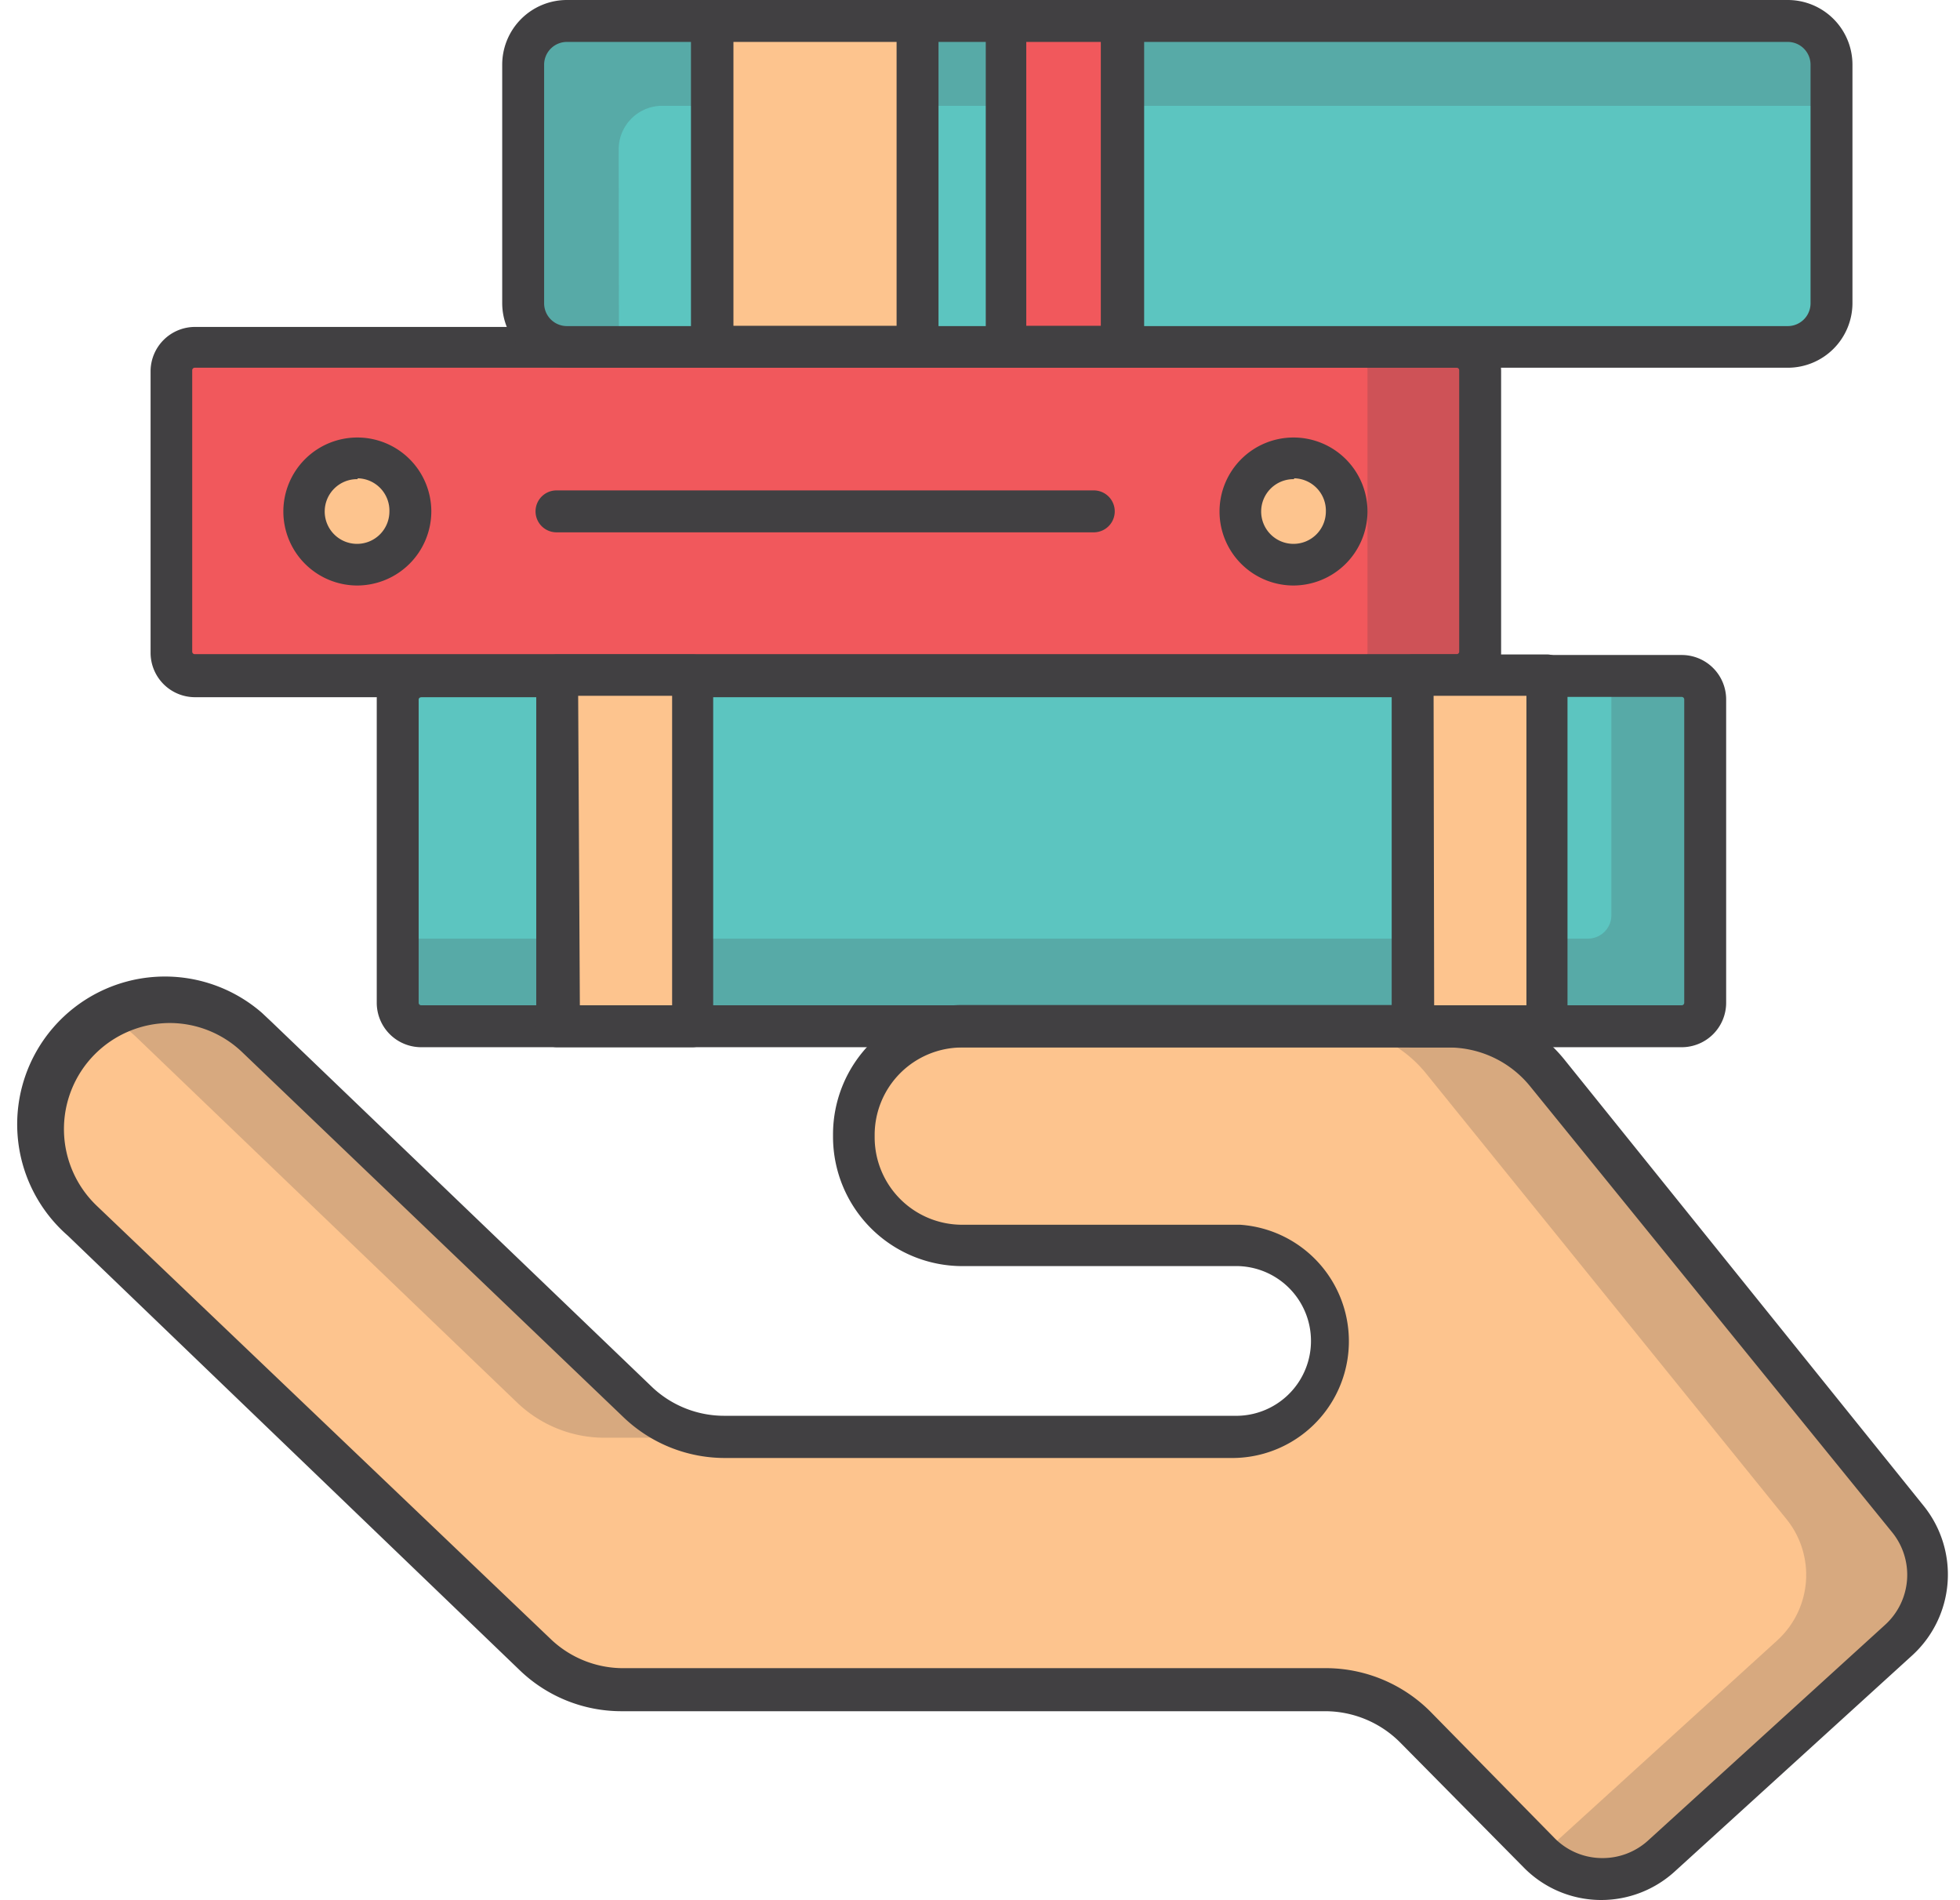 <svg xmlns="http://www.w3.org/2000/svg" viewBox="-0.613 -0 69.676 67.533"><title>Depositphotos_114817266_03</title><g data-name="Layer 2"><g data-name="Layer 1"><rect x="17.99" y=".74" width="46.51" height="11.58" rx="1.55" ry="1.55" fill="#5cc5c0"/><path d="M21.38 5.31a1.55 1.55 0 0 1 1.55-1.55h41.56V2.3A1.55 1.55 0 0 0 63 .74H19.54A1.55 1.55 0 0 0 18 2.28v8.48a1.55 1.55 0 0 0 1.55 1.55h1.84z" fill="#414042" opacity=".2"/><rect x="13.53" y="24.03" width="46.51" height="12.44" rx=".83" ry=".83" fill="#5cc5c0"/><path d="M59.17 24h-2.5v8.53a.83.83 0 0 1-.83.83H13.53v2.25a.83.83 0 0 0 .83.83h44.81a.83.83 0 0 0 .83-.83V24.86a.83.83 0 0 0-.8-.86z" fill="#414042" opacity=".2"/><path d="M54.37 38.15a4.49 4.49 0 0 0-3.49-1.67H33.59a3.85 3.85 0 0 0-3.85 3.85v.08a3.85 3.85 0 0 0 3.85 3.85h9.85a3.4 3.4 0 0 1-.18 6.8H25.17a4.49 4.49 0 0 1-3.1-1.24l-13.55-13a4.5 4.5 0 0 0-6.2 6.53l16.14 15.48a4.49 4.49 0 0 0 3.1 1.24h25a4.49 4.49 0 0 1 3.21 1.35l4.34 4.43a3.14 3.14 0 0 0 4.36.12l8.43-7.67a3.15 3.15 0 0 0 .27-4.3z" fill="#fdc48e"/><path d="M67.17 54l-12.8-15.85a4.49 4.49 0 0 0-3.49-1.66h-4.29a4.49 4.49 0 0 1 3.49 1.66L62.9 54a3.15 3.15 0 0 1-.33 4.3l-8.4 7.64a3.14 3.14 0 0 0 4.26 0l8.43-7.67a3.14 3.14 0 0 0 .31-4.27z" fill="#414042" opacity=".2"/><path d="M4.23 36.86l13.55 13a4.49 4.49 0 0 0 3.1 1.24h4.29a4.49 4.49 0 0 1-3.1-1.24l-13.55-13a4.49 4.49 0 0 0-5.25-.7 4.49 4.49 0 0 1 .96.7z" fill="#414042" opacity=".2"/><path d="M56.32 67.53a3.86 3.86 0 0 1-2.78-1.17l-4.37-4.42a3.77 3.77 0 0 0-2.68-1.12h-25a5.21 5.21 0 0 1-3.62-1.45L1.8 43.92A5.25 5.25 0 0 1 8.7 36l.34.32 13.55 13a3.73 3.73 0 0 0 2.59 1h18.07a2.66 2.66 0 0 0 .16-5.32h-9.82A4.6 4.6 0 0 1 29 40.4v-.08a4.6 4.6 0 0 1 4.6-4.6h17.28A5.21 5.21 0 0 1 55 37.66l12.77 15.86a3.89 3.89 0 0 1-.41 5.32l-8.43 7.67a3.88 3.88 0 0 1-2.61 1.02zM5.41 36.36a3.77 3.77 0 0 0-2.59 6.49L19 58.29a3.73 3.73 0 0 0 2.59 1h25a5.26 5.26 0 0 1 3.71 1.61l4.34 4.42a2.38 2.38 0 0 0 1.71.72 2.4 2.4 0 0 0 1.62-.62l8.43-7.67a2.4 2.4 0 0 0 .25-3.29L53.79 38.62a3.73 3.73 0 0 0-2.91-1.39H33.59a3.11 3.11 0 0 0-3.11 3.11v.08a3.11 3.11 0 0 0 3.11 3.11h9.88a4.15 4.15 0 0 1-.22 8.29H25.17a5.21 5.21 0 0 1-3.62-1.45L8 37.4a3.73 3.73 0 0 0-2.59-1.04z" fill="#414042"/><path d="M59.17 37.22H14.36a1.58 1.58 0 0 1-1.58-1.58V24.86a1.58 1.58 0 0 1 1.58-1.58h44.81a1.58 1.58 0 0 1 1.58 1.58v10.78a1.58 1.58 0 0 1-1.58 1.58zM14.36 24.78a.09.09 0 0 0-.09.09v10.77a.09.09 0 0 0 .09.09h44.81a.09.09 0 0 0 .09-.09V24.86a.09.09 0 0 0-.09-.09H14.36z" fill="#414042"/><rect x="5.48" y="12.33" width="46.51" height="11.71" rx=".83" ry=".83" fill="#f1585c"/><path d="M51.17 12.33h-4a.83.83 0 0 1 .83.83v10a.83.83 0 0 1-.83.83h4a.83.83 0 0 0 .83-.83v-10a.83.83 0 0 0-.83-.83z" fill="#414042" opacity=".2"/><path d="M51.17 24.78H6.31a1.58 1.58 0 0 1-1.57-1.58v-10a1.58 1.58 0 0 1 1.58-1.58h44.85a1.58 1.58 0 0 1 1.58 1.58v10a1.58 1.58 0 0 1-1.58 1.58zM6.31 13.07a.09.09 0 0 0-.09.09v10a.09.09 0 0 0 .09.09h44.86a.09.09 0 0 0 .09-.09v-10a.09.09 0 0 0-.09-.09H6.31z" fill="#414042"/><path fill="#fdc48e" d="M19.2 24.03h4.77v12.44H19.2z"/><path fill="#fdc48e" d="M49.6 24.03h4.77v12.44H49.6z"/><path fill="#fdc48e" d="M49.6 33.39h4.77v3.08H49.6z"/><path fill="#fdc48e" d="M19.2 33.39h4.77v3.08H19.2z"/><path d="M62.94 13.07h-43.4a2.3 2.3 0 0 1-2.3-2.3V2.3a2.3 2.3 0 0 1 2.3-2.3h43.4a2.3 2.3 0 0 1 2.3 2.3v8.48a2.3 2.3 0 0 1-2.3 2.29zM19.54 1.49a.81.81 0 0 0-.81.81v8.48a.81.81 0 0 0 .81.81h43.4a.81.81 0 0 0 .81-.81V2.3a.81.81 0 0 0-.81-.81h-43.4z" fill="#414042"/><path d="M24 37.22h-4.8a.74.74 0 0 1-.75-.73V24a.74.74 0 0 1 .74-.74H24a.74.74 0 0 1 .74.74v12.47a.74.74 0 0 1-.73.75zm-4-1.49h3.28v-11h-3.34z" fill="#414042"/><path d="M54.37 37.22H49.6a.74.74 0 0 1-.74-.74V24a.74.74 0 0 1 .74-.74h4.77a.74.74 0 0 1 .74.74v12.47a.74.74 0 0 1-.73.75zm-4-1.49h3.28v-11h-3.3z" fill="#414042"/><circle cx="12.09" cy="18.18" r="1.89" fill="#fdc48e"/><circle cx="45.38" cy="18.18" r="1.89" fill="#fdc48e"/><path d="M12.09 20.81a2.63 2.63 0 1 1 2.63-2.63 2.64 2.64 0 0 1-2.63 2.63zm0-3.78a1.15 1.15 0 1 0 1.14 1.16A1.15 1.15 0 0 0 12.11 17z" fill="#414042"/><path d="M45.38 20.81A2.63 2.63 0 1 1 48 18.18a2.64 2.64 0 0 1-2.62 2.63zm0-3.78a1.15 1.15 0 1 0 1.14 1.16A1.15 1.15 0 0 0 45.4 17z" fill="#414042"/><path d="M38.27 18.92h-19.1a.74.74 0 0 1 0-1.49h19.1a.74.74 0 0 1 0 1.49z" fill="#414042"/><path fill="#fdc48e" d="M24.69.74h7.29v11.58h-7.29z"/><path fill="#fdc48e" d="M24.69.74h7.29v3.01h-7.29z"/><path d="M32 13.07h-7.31a.74.74 0 0 1-.74-.74V.74a.74.74 0 0 1 .74-.74H32a.75.75 0 0 1 .75.74v11.59a.74.74 0 0 1-.74.74zm-6.54-1.49h5.8V1.49h-5.8z" fill="#414042"/><path fill="#f1585c" d="M35.12.74h4.14v11.58h-4.14z"/><path fill="#f1585c" d="M35.12.74h4.14v3.01h-4.14z"/><path d="M39.26 13.07h-4.09a.74.74 0 0 1-.74-.74V.74a.74.74 0 0 1 .74-.74h4.14a.75.75 0 0 1 .75.74v11.59a.74.74 0 0 1-.74.74zm-3.39-1.49h2.65V1.49h-2.65z" fill="#414042"/></g></g></svg>